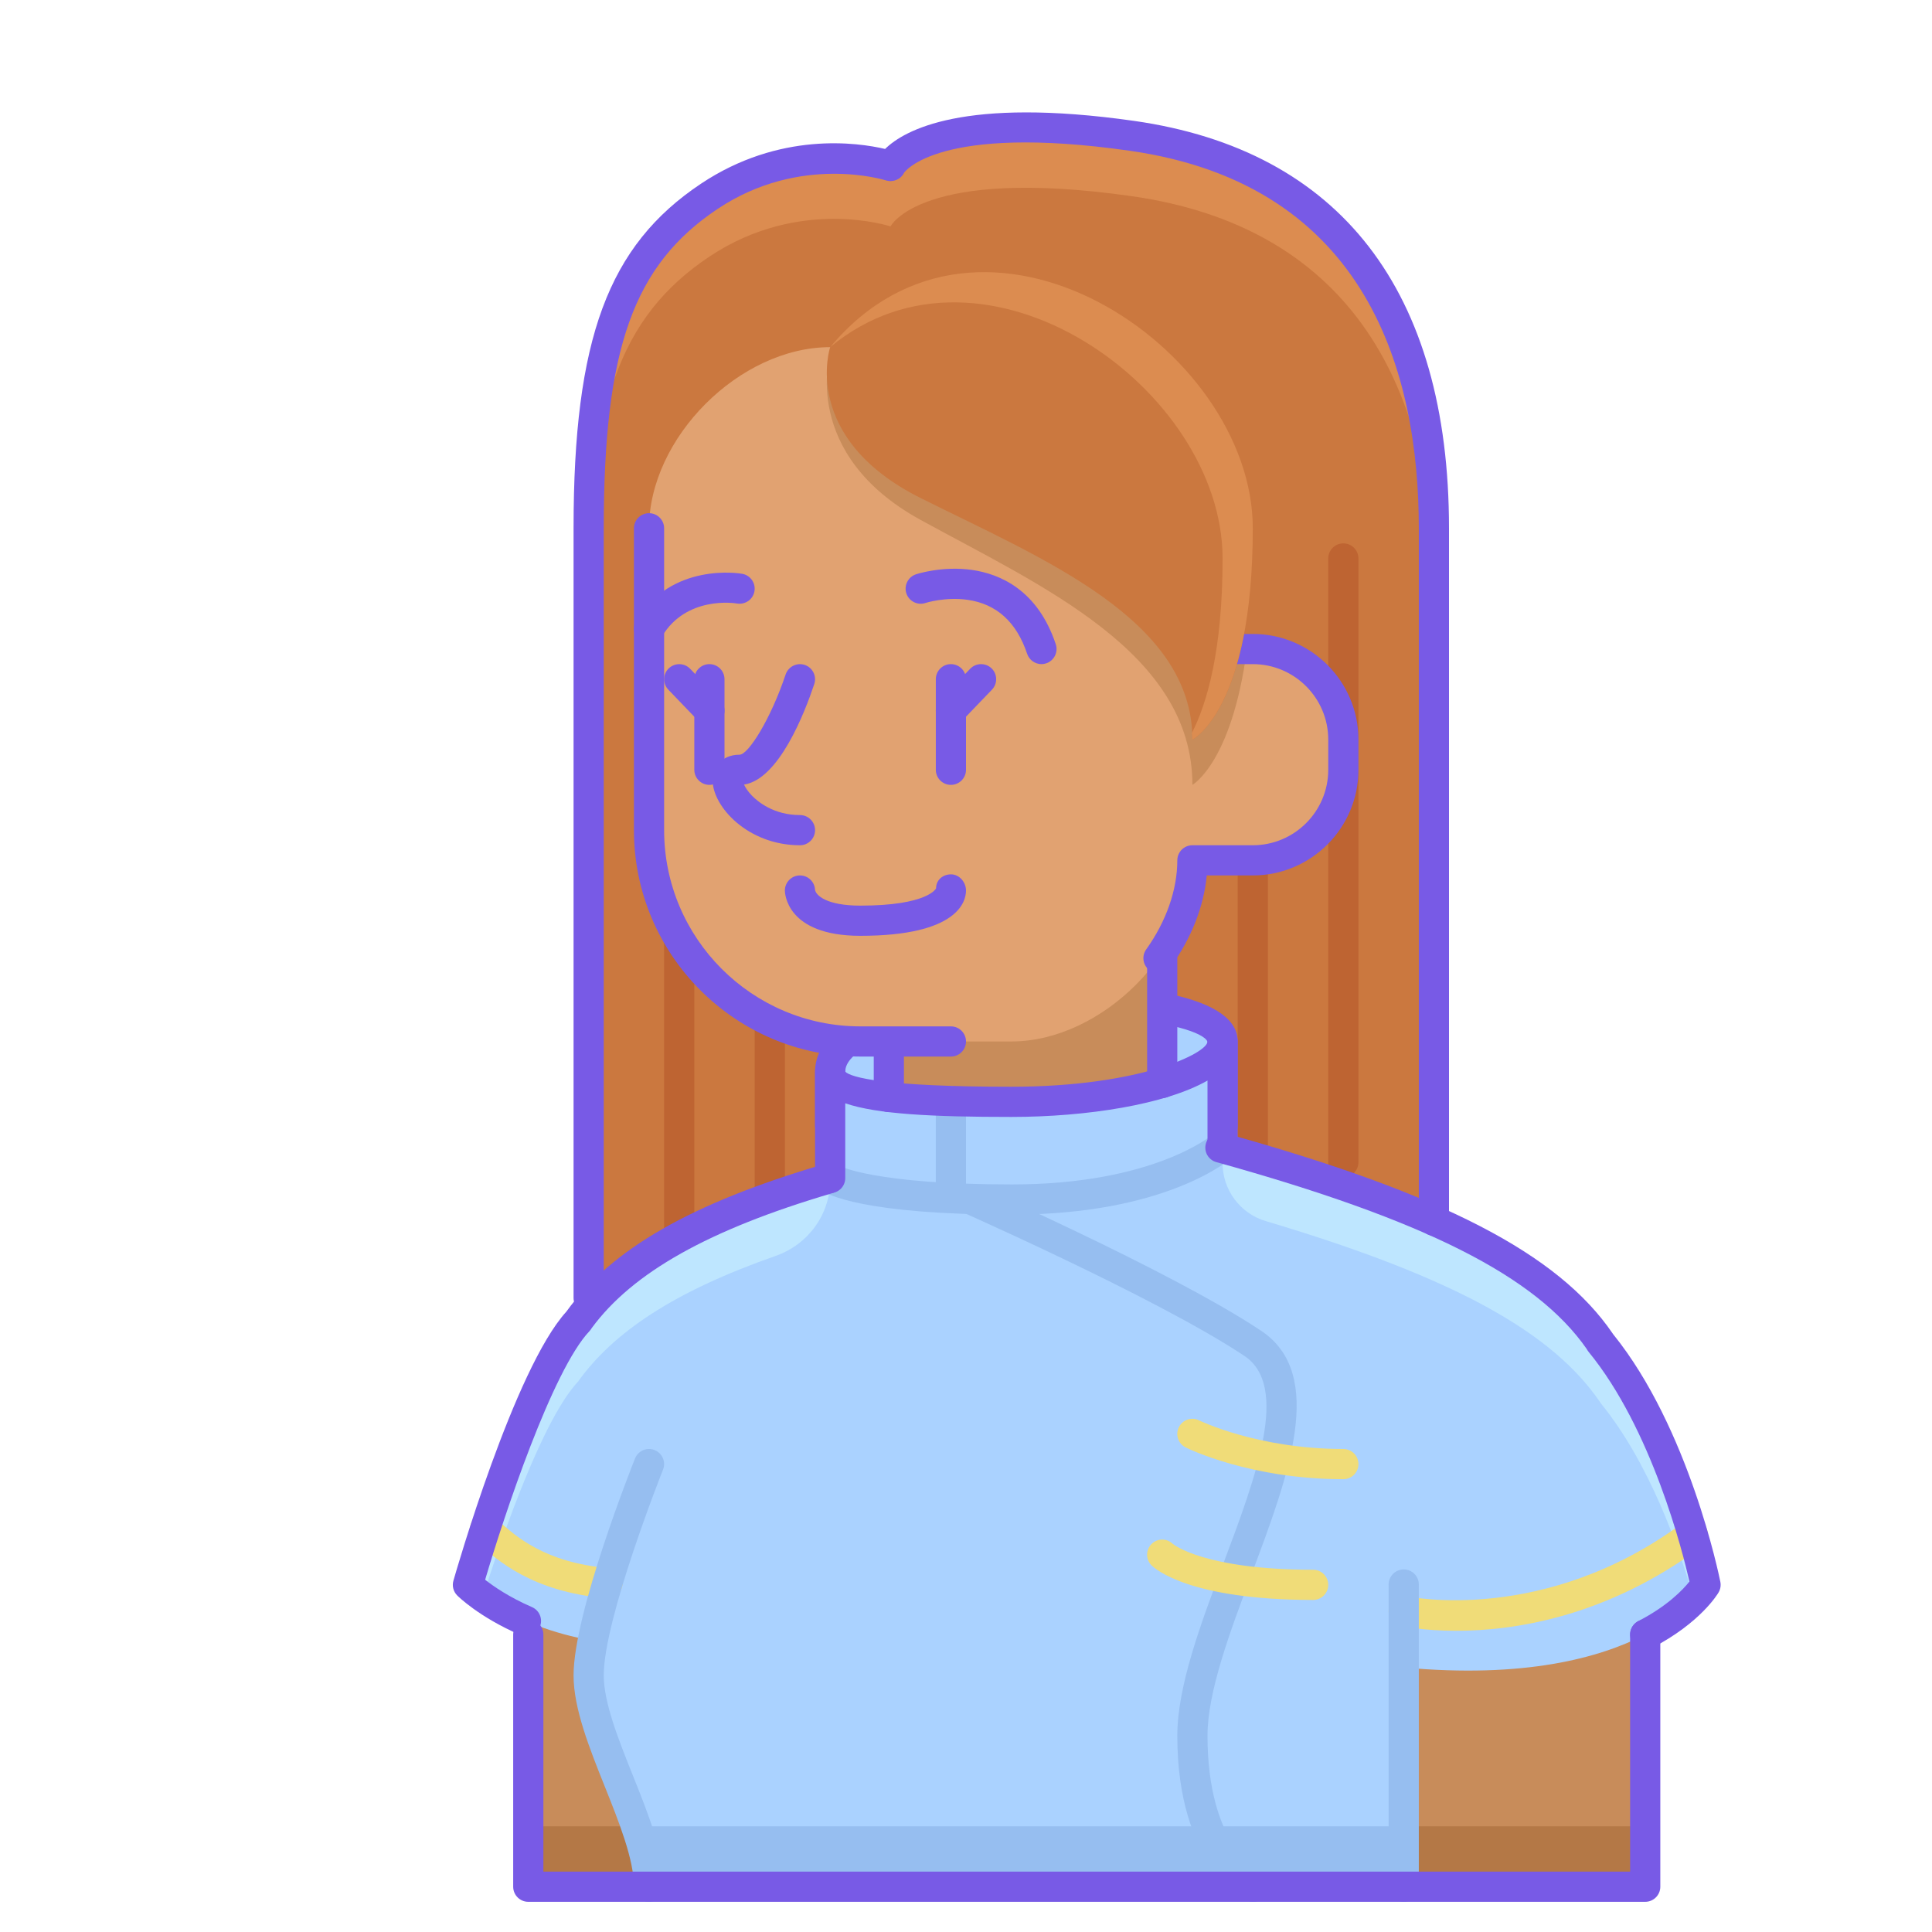 <svg enable-background="new 0 0 64 64" height="512" viewBox="0 0 64 64" width="512" xmlns="http://www.w3.org/2000/svg"><path d="m29.5 5.5s1-2 8-1 10 6 10 13 0 26 0 26h-28s0-20 0-26 1-9 4-11 6-1 6-1z" fill="#cb783f"/><g fill="#be6432"><path d="m44.5 39c-.276 0-.5-.224-.5-.5v-20c0-.276.224-.5.5-.5s.5.224.5.5v20c0 .276-.224.5-.5.5z"/><path d="m41.5 39c-.276 0-.5-.224-.5-.5v-13c0-.276.224-.5.5-.5s.5.224.5.5v13c0 .276-.224.5-.5.5z"/><path d="m22.5 42c-.276 0-.5-.224-.5-.5v-16c0-.276.224-.5.5-.5s.5.224.5.5v16c0 .276-.224.5-.5.5z"/><path d="m25.5 42c-.276 0-.5-.224-.5-.5v-16c0-.276.224-.5.5-.5s.5.224.5.5v16c0 .276-.224.5-.5.5z"/></g><path d="m17.5 53.146v9.354h37s0-2.329 0-8.354z" fill="#c88c5a"/><path d="m17.5 60.5v2h37s0-.615 0-2z" fill="#b47846"/><path d="m38.5 31.74v5.76c8.708 2.25 12.698 4.297 14.513 6.959l-.004.003c2.491 3.038 3.491 8.038 3.491 8.038s-2 3.476-10 2.738v7.262h-25c0-2-2-5-2-7 0-.331.055-.744.146-1.203l-.008.05c-2.759-.468-4.138-1.847-4.138-1.847s2-7 3.666-8.752l-.003-.002c1.546-2.139 4.528-3.807 10.282-5.246v-4z" fill="#aad2ff"/><path d="m21.067 60.5c.248.719.433 1.406.433 2h25s0-1.202 0-2z" fill="#96bef0"/><path d="m19.646 56.297-.008.05c-.014-.002-.026-.006-.04-.009.006.031.019.065.026.097.008-.047.012-.089.022-.138z" fill="#e678a0"/><path d="m27.5 39.094v-.068c-4.499 1.318-6.976 2.836-8.337 4.719l.003.002c-1.666 1.753-3.666 8.753-3.666 8.753s.173.166.492.395c.697-2.175 2.015-5.928 3.174-7.147l-.003-.002c1.166-1.614 3.153-2.96 6.53-4.142 1.074-.376 1.807-1.371 1.807-2.51z" fill="#bee6ff"/><path d="m53.009 44.462.004-.003c-1.669-2.448-5.188-4.376-12.513-6.42v.496c0 .881.582 1.663 1.426 1.914 6.363 1.895 9.53 3.726 11.086 6.009l-.004.003c1.626 1.983 2.613 4.795 3.105 6.514.271-.281.387-.475.387-.475s-1-5-3.491-8.038z" fill="#bee6ff"/><path d="m20.123 52.944c-.015 0-.029-.001-.043-.002-2.453-.208-3.624-1.268-4.254-1.837l-.089-.08c-.206-.185-.224-.501-.04-.706.187-.206.503-.222.706-.04l.094.085c.58.524 1.551 1.402 3.667 1.582.275.023.479.265.456.54-.021.261-.24.458-.497.458z" fill="#f0dc78"/><path d="m21.5 63c-.276 0-.5-.224-.5-.5 0-.903-.49-2.129-.964-3.314-.51-1.273-1.036-2.589-1.036-3.686 0-2.072 1.953-6.978 2.036-7.186.103-.256.394-.383.649-.278.257.103.381.394.278.649-.019.049-1.963 4.934-1.963 6.815 0 .903.49 2.129.964 3.314.51 1.273 1.036 2.589 1.036 3.686 0 .276-.224.5-.5.5z" fill="#96bef0"/><path d="m41.514 63c-.074 0-.149-.017-.221-.052-.093-.047-2.293-1.187-2.293-5.448 0-1.641.776-3.71 1.527-5.712 1.083-2.885 2.202-5.867.695-6.872-2.93-1.953-9.854-4.99-9.923-5.021-.253-.11-.368-.405-.258-.658.111-.253.406-.364.658-.258.288.126 7.075 3.104 10.077 5.104 2.168 1.445.906 4.806-.313 8.056-.719 1.919-1.463 3.902-1.463 5.361 0 3.593 1.672 4.518 1.743 4.555.242.128.34.428.215.672-.089.172-.263.273-.444.273z" fill="#96bef0"/><path d="m48.244 54.022c-1.09 0-1.78-.148-1.854-.166-.269-.061-.438-.327-.377-.597s.331-.435.597-.379c.046.011 4.567.964 9.166-2.453.218-.164.532-.121.699.104.165.222.118.534-.104.699-3.156 2.346-6.24 2.792-8.127 2.792z" fill="#f0dc78"/><path d="m40.5 34.5c0-2-13-2-13 1v1.796h13z" fill="#aad2ff"/><path d="m40.5 37.796h-13c-.276 0-.5-.224-.5-.5v-1.796c0-2.136 4.3-2.894 7.981-2.894 1.81 0 6.019.185 6.019 1.894v2.796c0 .276-.224.5-.5.5zm-12.5-1h12v-2.288c-.265-.647-4.86-1.316-8.892-.581-1.917.349-3.108.952-3.108 1.573z" fill="#785ae6"/><path d="m29.445 32.5v6l9.055-1v-7.76z" fill="#c88c5a"/><path d="m46.5 63c-.276 0-.5-.224-.5-.5v-10.011c0-.276.224-.5.5-.5s.5.224.5.5v10.011c0 .276-.224.5-.5.5z" fill="#96bef0"/><path d="m54.5 63h-37c-.276 0-.5-.224-.5-.5v-8.354c0-.276.224-.5.5-.5s.5.224.5.5v7.854h36v-7.854c0-.276.224-.5.5-.5s.5.224.5.5v8.354c0 .276-.224.5-.5.5z" fill="#785ae6"/><path d="m40.5 34.5c0 1-3 2-7 2-2 0-6 0-6-1v3.526s1.021.711 6.021.711 6.979-1.779 6.979-1.779z" fill="#aad2ff"/><path d="m33.521 40.236c-4.908 0-6.114-.667-6.307-.801-.227-.158-.282-.47-.124-.696.154-.223.457-.277.682-.134.052.028 1.206.631 5.749.631 4.706 0 6.629-1.636 6.647-1.652.209-.18.523-.161.705.043.183.206.166.52-.039.703-.087.078-2.181 1.906-7.313 1.906z" fill="#96bef0"/><path d="m31.5 39.938c-.276 0-.5-.224-.5-.5v-2.959c0-.276.224-.5.5-.5s.5.224.5.5v2.959c0 .276-.224.5-.5.5z" fill="#96bef0"/><path d="m27.5 39.525c-.276 0-.5-.224-.5-.5v-3.525c0-.276.224-.5.5-.5s.5.224.5.5c.18.19 1.298.5 5.5.5 4.265 0 6.5-1.114 6.5-1.5 0-.276.224-.5.5-.5s.5.224.5.5v3.458c0 .276-.224.5-.5.5s-.5-.224-.5-.5v-2.163c-1.384.79-3.996 1.205-6.5 1.205-2.589 0-4.449-.09-5.5-.452v2.478c0 .276-.224.499-.5.499z" fill="#785ae6"/><path d="m44.5 49c-3.083 0-5.138-1.01-5.224-1.053-.247-.123-.347-.423-.224-.67.123-.246.424-.35.67-.225.02.01 1.945.948 4.778.948.276 0 .5.224.5.5s-.224.5-.5.5z" fill="#f0dc78"/><path d="m43.5 53c-4.089 0-5.236-1.029-5.354-1.146-.195-.195-.195-.512 0-.707.193-.192.503-.195.697-.009.04.032 1.068.862 4.657.862.276 0 .5.224.5.5s-.224.5-.5.5z" fill="#f0dc78"/><path d="m29.444 36.84c-.276 0-.5-.224-.5-.5v-1.84c0-.276.224-.5.5-.5s.5.224.5.5v1.84c0 .276-.223.5-.5.5z" fill="#785ae6"/><path d="m17.422 54.196c-.066 0-.134-.013-.199-.041-1.353-.587-2.047-1.272-2.076-1.302-.129-.128-.177-.316-.127-.491.082-.288 2.02-7.022 3.74-8.911 1.504-2.081 4.13-3.586 8.513-4.88.263-.076.543.072.621.338.078.265-.073.543-.338.621-4.069 1.201-6.6 2.621-7.955 4.465-.02.035-.044.067-.072.098-1.232 1.296-2.834 6.121-3.458 8.238.27.213.789.576 1.551.906.253.11.369.404.26.658-.083.189-.267.301-.46.301z" fill="#785ae6"/><path d="m54.5 54.646c-.181 0-.355-.099-.444-.271-.127-.245-.03-.547.215-.674.982-.508 1.493-1.057 1.694-1.311-.22-.962-1.242-5.051-3.343-7.611-.023-.029-.044-.061-.061-.094-1.681-2.413-5.358-4.267-12.267-6.188-.267-.073-.422-.35-.348-.615s.35-.422.615-.348c7.209 2.004 11.056 3.99 12.863 6.643.005.007.01.015.015.022 2.508 3.103 3.508 7.994 3.55 8.202.023.118.004.242-.057.347-.023.041-.592 1.006-2.204 1.841-.072.039-.15.057-.228.057z" fill="#785ae6"/><path d="m37.5 4.5c-7-1-8 1-8 1s-3-1-6 1-4 5-4 11v2c0-6 1-9 4-11s6-1 6-1 1-2 8-1 10 6 10 13c0-.737 0-1.414 0-2 0-7-3-12-10-13z" fill="#dc8c50"/><path d="m19.5 43.496c-.276 0-.5-.224-.5-.5v-25.496c0-6.27 1.145-9.364 4.223-11.416 2.603-1.735 5.186-1.364 6.097-1.15.633-.62 2.597-1.734 8.251-.929 6.823.974 10.429 5.641 10.429 13.495v22.936c0 .276-.224.5-.5.5s-.5-.224-.5-.5v-22.936c0-5.081-1.66-11.375-9.57-12.505-6.355-.91-7.474.713-7.482.729-.111.222-.366.325-.604.251-.027-.008-2.819-.888-5.565.941-2.791 1.859-3.779 4.629-3.779 10.584v25.496c0 .276-.224.5-.5.5z" fill="#785ae6"/><path d="m39.5 28.5h2c1.657 0 3-1.343 3-3v-1c0-1.657-1.343-3-3-3h-1.811s-9.189-10-12.189-10-6 3-6 6v10c0 3.866 3.134 7 7 7h5c3 0 6-3 6-6z" fill="#e1a271"/><path d="m39.341 21.5-.918-3.085-1.423-.915-8.599-6.761c-.311.294-.613.624-.901 1.002 0 0-1 3.291 3 5.484s9 4.388 9 8.775c0 0 1.392-.777 1.852-4.867z" fill="#c88c5a"/><g fill="#785ae6"><path d="m38.376 32.24c-.102 0-.203-.03-.291-.094-.225-.16-.276-.473-.115-.697.664-.928 1.03-1.976 1.03-2.949 0-.276.224-.5.5-.5h2c1.379 0 2.5-1.121 2.5-2.5v-1c0-1.379-1.121-2.5-2.5-2.5h-1.812c-.276 0-.5-.224-.5-.5s.224-.5.5-.5h1.812c1.93 0 3.5 1.57 3.5 3.5v1c0 1.93-1.57 3.5-3.5 3.5h-1.524c-.1 1.034-.507 2.073-1.193 3.031-.098.137-.252.209-.407.209z"/><path d="m38.5 36.375c-.276 0-.5-.224-.5-.5v-4.135c0-.276.224-.5.5-.5s.5.224.5.5v4.135c0 .276-.224.5-.5.5z"/><path d="m31.5 35h-3c-4.136 0-7.5-3.364-7.5-7.5v-10c0-.276.224-.5.5-.5s.5.224.5.5v10c0 3.584 2.916 6.5 6.5 6.5h3c.276 0 .5.224.5.5s-.224.5-.5.5z"/><path d="m31.5 26c-.276 0-.5-.224-.5-.5v-3c0-.276.224-.5.5-.5s.5.224.5.5v3c0 .276-.224.5-.5.5z"/><path d="m23.5 26c-.276 0-.5-.224-.5-.5v-3c0-.276.224-.5.5-.5s.5.224.5.5v3c0 .276-.224.5-.5.5z"/><path d="m26.5 28c-1.738 0-2.893-1.292-2.893-2.146 0-.242.089-.461.249-.615.114-.11.317-.239.644-.239.289 0 1.034-1.186 1.525-2.658.089-.261.372-.402.633-.316.262.088.403.371.316.633-.321.964-1.174 3.155-2.327 3.331.042.094.123.223.258.363.188.194.718.647 1.595.647.276 0 .5.224.5.5s-.224.5-.5.5z"/><path d="m28.5 31c-2.472 0-2.5-1.438-2.5-1.5 0-.276.224-.5.5-.5.269 0 .487.211.499.476.029.183.378.524 1.501.524 2.23 0 2.506-.565 2.508-.571 0-.276.22-.465.496-.465s.496.26.496.536c0 .352-.252 1.5-3.5 1.5zm-1.5-1.5h.01z"/><path d="m31.5 24.041c-.125 0-.249-.046-.347-.14-.199-.191-.205-.508-.014-.707l1-1.041c.191-.198.508-.204.707-.014.199.191.205.508.014.707l-1 1.041c-.097.102-.229.154-.36.154z"/><path d="m23.5 24.041c-.131 0-.263-.052-.36-.153l-1-1.041c-.191-.199-.186-.516.014-.707.201-.19.516-.185.707.014l1 1.041c.191.199.186.516-.014.707-.098.093-.222.139-.347.139z"/><path d="m34.5 22c-.209 0-.404-.133-.475-.342-.35-1.05-1.013-1.651-1.971-1.788-.738-.106-1.391.102-1.396.104-.261.088-.545-.054-.633-.316-.087-.262.055-.545.316-.633.035-.011.876-.285 1.854-.146.938.134 2.182.67 2.779 2.462.087.262-.055.545-.316.633-.053.018-.105.026-.158.026z"/><path d="m21.5 21.326c-.088 0-.176-.022-.256-.07-.237-.142-.315-.449-.174-.686 1.162-1.946 3.42-1.58 3.516-1.562.271.047.454.306.406.578-.047.272-.302.449-.577.407-.077-.017-1.684-.257-2.485 1.089-.094.157-.26.244-.43.244z"/></g><path d="m27.5 11.5s-1 3 3 5 9 4 9 8c0 0 2-1 2-7s-9-12-14-6z" fill="#cb783f"/><path d="m27.505 11.495c5.109-4.227 12.995 1.388 12.995 7.005 0 3.035-.511 4.787-1.017 5.781.003.074.017.143.017.219 0 0 2-1 2-7 0-5.998-8.995-11.996-13.995-6.005z" fill="#dc8c50"/></svg>